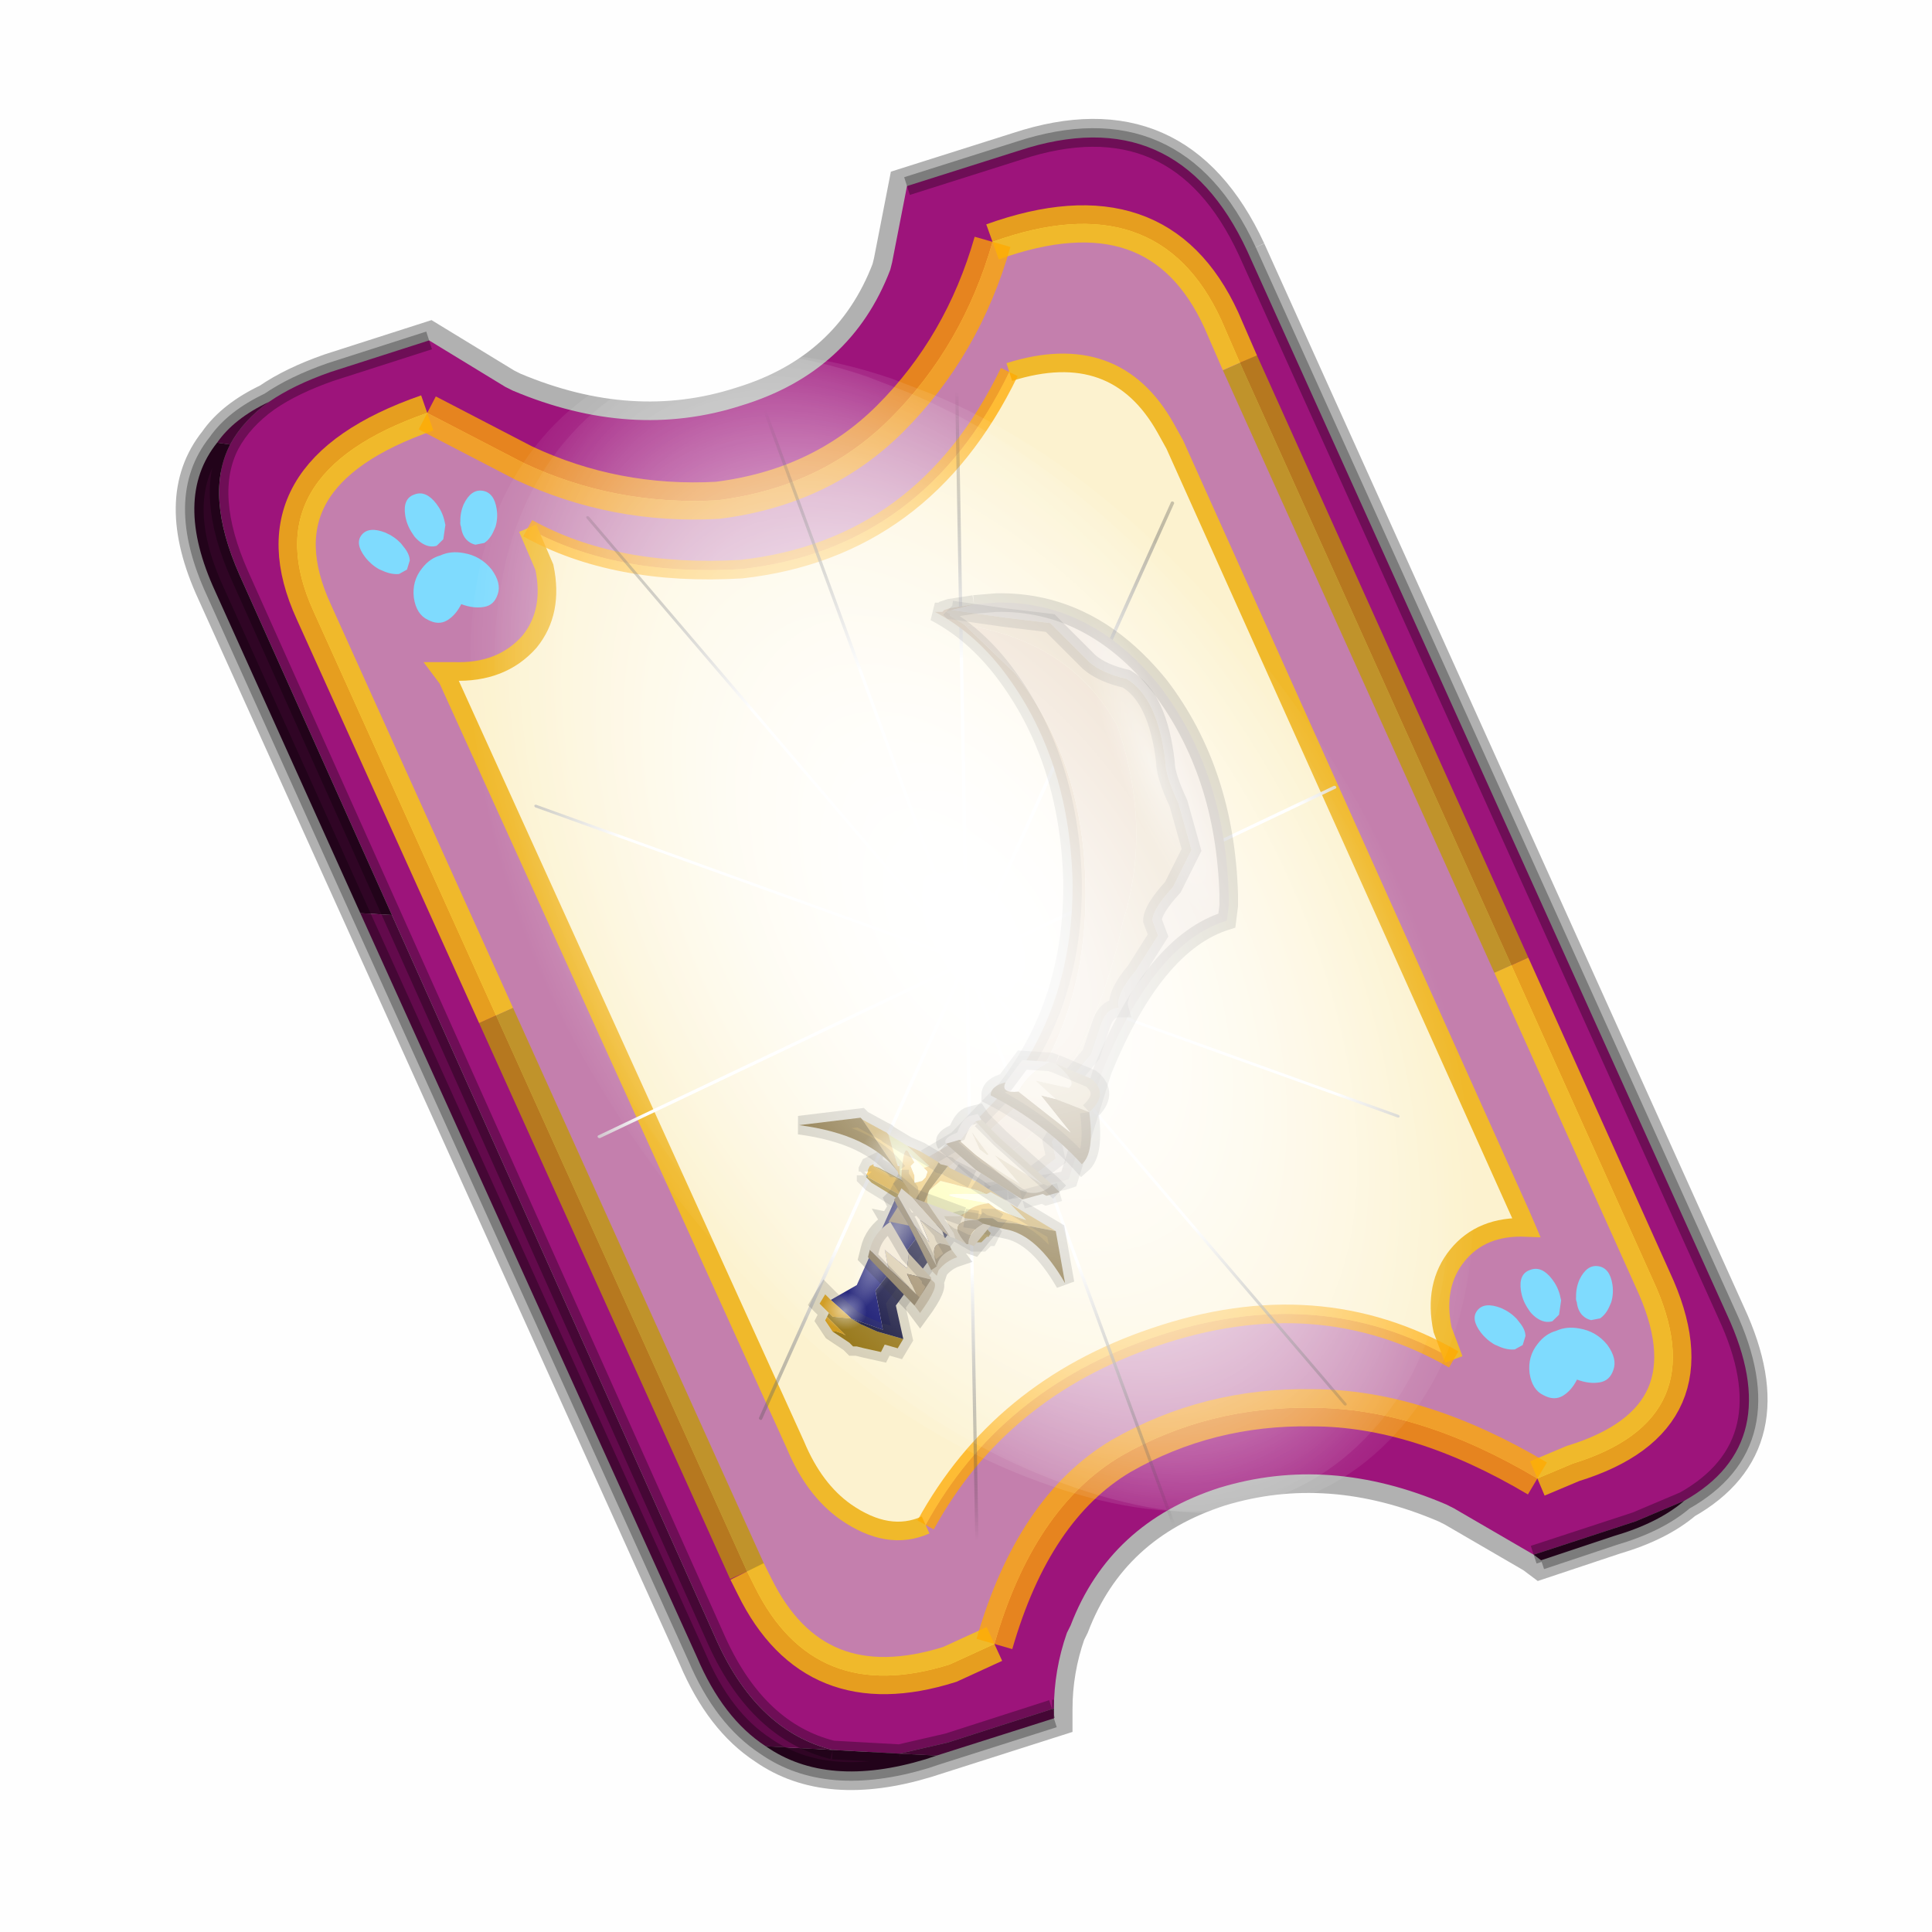 <?xml version='1.0' encoding='UTF-8'?>
<svg xmlns:xlink="http://www.w3.org/1999/xlink" xmlns="http://www.w3.org/2000/svg" version="1.1" width="60px" height="60px" viewBox="0.0 0.0 60.0 60.0"><defs><g id="c1"><path fill="#000000" fill-opacity="0.004" d="M0.0 0.0 L60.0 0.0 60.0 60.0 0.0 60.0 0.0 0.0"/></g><g id="c2"><path fill="none" stroke="#000000" stroke-width="1.0" stroke-opacity="0.302" d="M28.45 3.1 L41.35 31.7 Q42.95 35.15 40.2 36.7 39.5 37.3 38.3 37.65 L36.35 38.3 36.15 38.15 34.0 36.9 33.8 36.8 Q30.65 35.45 27.7 36.35 24.75 37.3 23.7 40.05 L23.6 40.25 Q23.25 41.25 23.25 42.3 L23.25 42.35 23.25 42.55 19.8 43.65 Q17.15 44.45 15.5 43.3 14.35 42.55 13.65 40.9 L0.7 12.25 Q-0.45 9.75 0.75 8.25 1.2 7.6 2.15 7.15 2.8 6.7 3.8 6.35 L6.45 5.5 8.5 6.75 8.7 6.85 Q11.9 8.2 14.85 7.25 17.8 6.35 18.85 3.6 L18.9 3.4 19.3 1.35 22.3 0.4 Q26.55 -1.0 28.45 3.1"/><path fill="#9d147b" stroke="none" d="M35.55 22.3 L28.25 6.1 27.75 4.95 Q26.05 1.25 21.6 2.85 20.8 5.65 18.85 7.6 17.0 9.45 14.2 9.8 11.45 9.95 9.0 8.8 L6.4 7.45 Q1.65 9.1 3.35 12.8 L8.25 23.65 15.0 38.6 15.2 39.0 Q16.8 42.25 20.45 41.1 L21.65 40.55 Q22.7 36.9 25.05 35.5 27.4 34.15 30.2 34.2 33.05 34.2 36.25 36.1 L37.2 35.7 Q41.1 34.5 39.35 30.75 L35.55 22.3 M19.3 1.35 L22.3 0.4 Q26.55 -1.0 28.45 3.1 L41.35 31.7 Q42.95 35.15 40.2 36.7 L38.9 37.25 36.15 38.15 34.0 36.9 33.8 36.8 Q30.65 35.45 27.7 36.35 24.75 37.3 23.7 40.05 L23.6 40.25 Q23.25 41.25 23.25 42.3 L23.2 42.3 20.4 43.2 19.1 43.5 17.3 43.4 Q15.3 42.9 14.2 40.5 L5.45 20.95 1.35 11.8 Q0.4 9.65 1.1 8.3 1.45 7.65 2.15 7.15 2.8 6.7 3.8 6.35 L6.45 5.5 8.5 6.75 8.7 6.85 Q11.9 8.2 14.85 7.25 17.8 6.35 18.85 3.6 L18.9 3.4 19.3 1.35"/><path fill="#c47fad" stroke="none" d="M28.25 6.1 L35.55 22.3 39.35 30.75 Q41.1 34.5 37.2 35.7 L36.25 36.1 Q33.05 34.2 30.2 34.2 27.4 34.15 25.05 35.5 22.7 36.9 21.65 40.55 L20.45 41.1 Q16.8 42.25 15.2 39.0 L15.0 38.6 8.25 23.65 3.35 12.8 Q1.65 9.1 6.4 7.45 L9.0 8.8 Q11.45 9.95 14.2 9.8 17.0 9.45 18.85 7.6 20.8 5.65 21.6 2.85 26.05 1.25 27.75 4.95 L28.25 6.1 M34.0 32.9 L33.7 32.1 Q33.45 30.9 34.1 30.1 34.75 29.3 35.95 29.35 L35.8 29.0 26.5 8.3 26.25 7.85 Q24.9 5.45 22.05 6.35 19.75 11.1 14.85 11.65 11.45 11.85 9.1 10.55 L9.55 11.6 Q9.8 12.8 9.15 13.6 8.4 14.45 7.1 14.4 L6.8 14.4 6.95 14.6 16.3 35.2 Q16.8 36.4 17.65 37.0 18.8 37.8 19.8 37.35 21.8 33.7 25.95 32.3 30.35 30.8 34.0 32.9"/><path fill="#fcf2cf" stroke="none" d="M22.05 6.35 Q24.9 5.45 26.25 7.85 L26.5 8.3 35.8 29.0 35.95 29.35 Q34.75 29.3 34.1 30.1 33.45 30.9 33.7 32.1 L34.0 32.9 Q30.35 30.8 25.95 32.3 21.8 33.7 19.8 37.35 18.8 37.8 17.65 37.0 16.8 36.4 16.3 35.2 L6.95 14.6 6.8 14.4 7.1 14.4 Q8.4 14.45 9.15 13.6 9.8 12.8 9.55 11.6 L9.1 10.55 Q11.45 11.85 14.85 11.65 19.75 11.1 22.05 6.35"/><path fill="#300525" stroke="none" d="M40.2 36.7 Q39.5 37.3 38.3 37.65 L36.35 38.3 36.15 38.15 38.9 37.25 40.2 36.7 M23.25 42.3 L23.25 42.35 23.2 42.3 23.25 42.3 M20.1 43.55 L19.8 43.65 Q17.15 44.45 15.5 43.3 L17.3 43.4 19.1 43.5 20.1 43.55 M4.6 20.9 L0.7 12.25 Q-0.45 9.75 0.75 8.25 L1.1 8.3 Q0.4 9.65 1.35 11.8 L5.45 20.95 4.6 20.9"/><path fill="#630a4c" stroke="none" d="M23.25 42.35 L23.25 42.55 20.1 43.55 19.1 43.5 20.4 43.2 23.2 42.3 23.25 42.35 M15.5 43.3 Q14.35 42.55 13.65 40.9 L4.6 20.9 5.45 20.95 14.2 40.5 Q15.3 42.9 17.3 43.4 L15.5 43.3 M0.75 8.25 Q1.2 7.6 2.15 7.15 1.45 7.65 1.1 8.3 L0.75 8.25"/><path fill="none" stroke="#bf9900" stroke-width="1.0" stroke-opacity="0.749" d="M28.25 6.1 L35.55 22.3 M15.0 38.6 L8.25 23.65"/><path fill="none" stroke="#000000" stroke-width="0.5" stroke-opacity="0.302" d="M19.3 1.35 L22.3 0.4 Q26.55 -1.0 28.45 3.1 L41.35 31.7 Q42.95 35.15 40.2 36.7 39.5 37.3 38.3 37.65 L36.35 38.3 M23.25 42.55 L20.1 43.55 19.8 43.65 Q17.15 44.45 15.5 43.3 14.35 42.55 13.65 40.9 L4.6 20.9 0.7 12.25 Q-0.45 9.75 0.75 8.25 1.2 7.6 2.15 7.15 2.8 6.7 3.8 6.35 L6.45 5.5 M1.1 8.3 Q1.45 7.65 2.15 7.15 M5.45 20.95 L1.35 11.8 Q0.4 9.65 1.1 8.3 M17.3 43.4 Q15.3 42.9 14.2 40.5 L5.45 20.95 M19.1 43.5 L17.3 43.4 M23.2 42.3 L20.4 43.2 19.1 43.5 M23.25 42.3 L23.2 42.3 M40.2 36.7 L38.9 37.25 36.15 38.15"/><path fill="none" stroke="#ffcc00" stroke-width="1.0" stroke-opacity="0.749" d="M35.55 22.3 L39.35 30.75 Q41.1 34.5 37.2 35.7 L36.25 36.1 M21.65 40.55 L20.45 41.1 Q16.8 42.25 15.2 39.0 L15.0 38.6 M8.25 23.65 L3.35 12.8 Q1.65 9.1 6.4 7.45 M21.6 2.85 Q26.05 1.25 27.75 4.95 L28.25 6.1"/><path fill="none" stroke="#f0b92b" stroke-width="0.5" d="M22.05 6.35 Q24.9 5.45 26.25 7.85 L26.5 8.3 35.8 29.0 35.95 29.35 Q34.75 29.3 34.1 30.1 33.45 30.9 33.7 32.1 L34.0 32.9 M19.8 37.35 Q18.8 37.8 17.65 37.0 16.8 36.4 16.3 35.2 L6.95 14.6 6.8 14.4 7.1 14.4 Q8.4 14.45 9.15 13.6 9.8 12.8 9.55 11.6 L9.1 10.55"/><path fill="none" stroke="#ffaa00" stroke-width="1.0" stroke-opacity="0.749" d="M36.25 36.1 Q33.05 34.2 30.2 34.2 27.4 34.15 25.05 35.5 22.7 36.9 21.65 40.55 M6.4 7.45 L9.0 8.8 Q11.45 9.95 14.2 9.8 17.0 9.45 18.85 7.6 20.8 5.65 21.6 2.85"/><path fill="none" stroke="#ffaa00" stroke-width="0.5" stroke-opacity="0.749" d="M34.0 32.9 Q30.35 30.8 25.95 32.3 21.8 33.7 19.8 37.35 M9.1 10.55 Q11.45 11.85 14.85 11.65 19.75 11.1 22.05 6.35"/></g><g id="c3"><path fill="#7fdbfe" stroke="none" d="M10.75 4.9 Q10.75 4.6 10.9 4.35 11.25 3.45 11.95 2.75 13.3 1.5 14.35 2.1 15.4 2.7 14.95 4.45 14.7 5.4 14.1 6.15 L13.75 6.5 Q13.1 7.15 12.35 7.35 L11.4 7.2 Q10.95 6.9 10.75 6.4 10.5 5.75 10.75 4.9 M9.3 1.7 Q9.55 2.65 9.4 3.6 L9.3 4.15 8.5 5.5 7.6 5.9 7.5 5.9 Q7.0 5.85 6.6 5.5 6.05 5.0 5.8 4.15 L5.7 3.6 Q5.55 2.65 5.8 1.7 6.25 0.0 7.5 0.0 L7.6 0.0 Q8.85 0.0 9.3 1.7 M0.15 4.45 Q-0.3 2.7 0.75 2.1 1.8 1.5 3.15 2.75 3.85 3.45 4.2 4.35 L4.35 4.9 Q4.6 5.75 4.35 6.4 L3.7 7.2 2.75 7.35 Q2.0 7.15 1.35 6.5 L1.0 6.15 Q0.4 5.4 0.15 4.45 M7.55 7.0 Q8.75 6.9 9.9 7.6 11.45 8.5 11.95 10.25 12.35 12.0 11.5 12.95 10.7 13.9 9.65 13.7 8.55 13.5 7.55 12.6 6.55 13.5 5.5 13.7 4.45 13.9 3.65 12.95 2.75 12.0 3.2 10.25 3.7 8.5 5.25 7.6 6.4 6.9 7.55 7.0"/></g><g id="c4"><g><use transform="matrix(1.0,0.0,0.0,1.0,0.0,0.0)" xlink:href="#c3"/></g></g><radialGradient gradientUnits="userSpaceOnUse" r="819.2" cx="0" cy="0" spreadMethod="pad" gradientTransform="matrix(0.091,0.0,0.0,0.091,0.6,3.4)" id="gradient1"><stop offset="0.0" stop-color="#ffffff"/><stop offset="1.0" stop-color="#ffffff" stop-opacity="0.0"/></radialGradient><g id="c5"><path stroke="none" fill="url(#gradient1)" d="M36.65 -54.65 Q60.05 -42.0 69.75 -17.95 80.55 8.9 68.0 34.1 55.45 59.35 26.8 68.2 -1.8 77.05 -29.7 64.3 -57.6 51.6 -68.45 24.75 -79.3 -2.05 -66.75 -27.25 L-66.7 -27.3 Q-54.1 -52.5 -25.5 -61.4 3.1 -70.2 31.0 -57.5 L36.65 -54.65"/></g><g id="c6"><g><use transform="matrix(1.0,0.0,0.0,1.0,0.0,0.0)" xlink:href="#c5"/></g></g><radialGradient gradientUnits="userSpaceOnUse" r="819.2" cx="0" cy="0" spreadMethod="pad" gradientTransform="matrix(0.209,0.0,0.0,0.177,67.15,107.2)" id="gradient2"><stop offset="0.357" stop-color="#ffffff"/><stop offset="0.671" stop-opacity="0.0"/></radialGradient><g id="c7"><path fill="none" stroke-linejoin="round" stroke-linecap="round" stroke="url(#gradient2)" stroke-width="0.5" d="M136.55 165.8 L68.6 106.0 68.4 106.0 118.25 201.5 M68.3 105.8 L68.35 105.8 68.3 105.8 68.3 105.85 68.4 106.0 68.3 106.0 86.55 211.5 M68.3 105.8 L68.3 105.85 68.3 106.0 68.15 105.95 18.25 151.55 M68.3 105.85 L68.25 105.85 68.3 106.0 50.0 193.2 M68.25 105.85 L68.15 105.95 0.05 97.7 M68.3 105.85 L68.25 105.8 68.25 105.85 M68.25 105.8 L68.2 105.7 0.0 45.7 M68.3 105.8 L68.25 105.75 68.25 105.8 M68.25 105.75 L68.2 105.7 18.25 10.05 M68.6 106.0 L68.35 105.8 118.25 60.15 M86.6 18.35 L68.3 105.8 M136.6 114.25 L68.6 106.0 M68.25 105.75 L49.95 0.05"/></g><g id="c8"><g><use transform="matrix(1.0,0.0,0.0,1.0,0.0,0.0)" xlink:href="#c7"/></g></g><g id="c9"><g><use transform="matrix(1.0,0.0,0.0,1.0,0.0,0.0)" xlink:href="#c2"/></g><g><use transform="matrix(0.239,-0.087,0.1,0.234,34.25,31.15)" xlink:href="#c4"/></g><g><use transform="matrix(0.239,-0.087,0.1,0.234,4.25,10.3)" xlink:href="#c4"/></g><g><use transform="matrix(0.141,-0.038,0.111,0.226,20.25,20.65)" filter="url(#filter7)" xlink:href="#c6"/></g><g><use transform="matrix(-0.155,0.051,0.084,0.147,22.6,3.15)" filter="url(#filter8)" xlink:href="#c8"/></g></g><filter id="filter7"><feColorMatrix in="SourceGraphic" type="matrix" values="0.0 0.0 0.0 0.0 0.797 0.0 0.0 0.0 0.0 0.598 0.0 0.0 0.0 0.0 0.199 0.0 0.0 0.0 1.0 0.0" result="cxform"/><feComposite operator="in" in2="SourceGraphic" result="color-xform"/></filter><filter id="filter8"><feColorMatrix in="SourceGraphic" type="matrix" values="0.0 0.0 0.0 0.0 0.996 0.0 0.0 0.0 0.0 0.996 0.0 0.0 0.0 0.0 0.996 0.0 0.0 0.0 1.0 0.0" result="cxform"/><feComposite operator="in" in2="SourceGraphic" result="color-xform"/></filter><g id="c10"><path fill="#eadbc4" stroke="none" d="M7.3 -1.7 L6.9 -1.95 6.9 -2.0 6.8 -2.05 6.95 -2.1 8.35 -1.9 9.6 -1.75 10.65 -0.7 Q11.0 -0.4 11.65 -0.25 12.5 0.25 12.7 2.0 12.7 2.35 13.05 3.1 L13.4 4.35 12.9 5.35 Q12.35 5.95 12.35 6.25 L12.5 6.65 11.9 7.6 Q11.35 8.25 11.45 8.6 11.1 8.6 10.95 9.1 L10.7 9.85 10.15 10.5 10.2 11.2 9.95 11.7 9.65 12.2 9.75 12.65 8.9 13.3 8.45 13.5 8.35 13.5 7.85 13.55 7.75 13.5 7.65 13.45 7.5 13.35 7.4 13.25 7.35 13.2 7.35 13.25 7.0 13.0 7.1 13.0 7.3 13.15 7.35 13.15 Q9.4 12.2 9.75 10.9 11.05 8.7 11.55 6.3 12.35 3.75 11.4 1.0 10.15 -1.25 7.3 -1.7"/><path fill="#e1caae" stroke="none" d="M6.95 -2.1 L6.9 -2.15 6.95 -2.1 6.8 -2.05 6.9 -2.0 6.9 -1.95 7.3 -1.7 8.65 -0.4 Q10.5 1.95 10.55 5.35 10.6 8.7 8.8 11.15 L6.85 12.9 6.65 12.8 6.6 12.8 6.55 12.75 6.45 12.75 6.4 12.75 6.25 12.65 7.1 12.15 8.45 10.75 Q10.25 8.4 10.2 5.15 10.1 1.85 8.35 -0.45 7.55 -1.5 6.5 -2.05 L6.7 -2.05 6.75 -2.1 6.9 -2.15 7.55 -2.25 6.95 -2.1"/><path fill="#f3eae0" stroke="none" d="M6.95 -2.1 L7.55 -2.25 8.15 -2.3 Q10.7 -2.35 12.55 -0.05 14.3 2.25 14.4 5.55 L14.4 5.85 14.35 6.25 Q12.4 6.85 11.0 10.3 L10.1 13.2 9.95 13.25 8.45 13.5 8.9 13.3 9.75 12.65 9.65 12.2 9.95 11.7 10.2 11.2 10.15 10.5 10.7 9.85 10.95 9.1 Q11.1 8.6 11.45 8.6 11.35 8.25 11.9 7.6 L12.5 6.65 12.35 6.25 Q12.35 5.95 12.9 5.35 L13.4 4.35 13.05 3.1 Q12.7 2.35 12.7 2.0 12.5 0.25 11.65 -0.25 11.0 -0.4 10.65 -0.7 L9.6 -1.75 8.35 -1.9 6.95 -2.1"/><path fill="#ead8c4" stroke="none" d="M6.85 12.9 L8.8 11.15 Q10.6 8.7 10.55 5.35 10.5 1.95 8.65 -0.4 L7.3 -1.7 Q10.15 -1.25 11.4 1.0 12.35 3.75 11.55 6.3 11.05 8.7 9.75 10.9 9.4 12.2 7.35 13.15 L7.3 13.15 7.1 13.0 7.0 13.0 6.95 12.95 6.85 12.9"/><path fill="#c89602" stroke="none" d="M6.45 12.75 L6.55 12.75 6.6 12.8 6.7 12.85 6.8 12.95 6.75 12.95 6.7 12.9 6.55 12.8 6.45 12.75 M7.35 13.25 L7.35 13.2 7.4 13.25 7.5 13.35 7.35 13.25 7.5 13.35 7.6 13.45 7.65 13.45 7.75 13.5 7.85 13.55 7.95 13.65 8.0 13.7 8.1 13.7 8.1 13.8 8.2 13.8 8.15 13.85 8.1 13.8 7.95 13.7 7.9 13.65 7.85 13.6 7.7 13.5 7.55 13.45 7.35 13.25 M7.85 13.6 L7.65 13.45 7.85 13.6 M7.9 13.65 L7.95 13.65 7.9 13.65 M6.8 12.95 L6.95 12.95 6.95 13.0 6.9 13.05 6.8 12.95"/><path fill="none" stroke="#333333" stroke-width="0.5" stroke-opacity="0.2" d="M7.55 -2.25 L6.9 -2.15 6.75 -2.1 6.7 -2.05 6.5 -2.05 Q7.55 -1.5 8.35 -0.45 10.1 1.85 10.2 5.15 10.25 8.4 8.45 10.75 L7.1 12.15 6.25 12.65 M8.45 13.5 L9.95 13.25 10.1 13.2 11.0 10.3 Q12.4 6.85 14.35 6.25 L14.4 5.85 14.4 5.55 Q14.3 2.25 12.55 -0.05 10.7 -2.35 8.15 -2.3 L7.55 -2.25 M7.85 13.55 L8.35 13.5 8.45 13.5"/><path fill="none" stroke="#6a6a6a" stroke-width="0.5" stroke-opacity="0.251" d="M6.9 -2.15 L6.95 -2.1 8.35 -1.9 9.6 -1.75 10.65 -0.7 Q11.0 -0.4 11.65 -0.25 12.5 0.25 12.7 2.0 12.7 2.35 13.05 3.1 L13.4 4.35 12.9 5.35 Q12.35 5.95 12.35 6.25 L12.5 6.65 11.9 7.6 Q11.35 8.25 11.45 8.6 11.1 8.6 10.95 9.1 L10.7 9.85 10.15 10.5 10.2 11.2 9.95 11.7 9.65 12.2 9.75 12.65 8.9 13.3 8.45 13.5 7.95 13.65 7.9 13.65"/><path fill="none" stroke="#333333" stroke-width="0.5" stroke-opacity="0.302" d="M7.0 13.0 L7.35 13.25 7.5 13.35 7.65 13.45 7.85 13.6"/><path fill="#a97e01" stroke="none" d="M4.85 12.85 L5.0 12.9 7.8 14.4 7.95 14.6 8.0 14.65 7.95 14.75 7.9 14.75 7.75 14.9 7.55 14.9 6.95 14.55 5.45 13.7 4.8 13.3 4.65 13.15 4.7 13.1 4.7 13.15 6.5 14.15 6.65 14.15 6.75 14.1 6.8 14.0 6.8 13.95 6.7 13.85 4.85 12.85 M5.65 17.5 L5.5 17.75 5.15 17.65 5.05 17.85 4.6 17.75 4.4 17.7 4.3 17.7 4.2 17.6 4.05 17.5 3.9 17.4 3.75 17.3 3.85 17.3 4.0 17.35 4.1 17.4 3.6 16.9 3.65 16.8 3.75 16.9 4.25 16.95 4.5 17.1 4.95 17.3 5.65 17.5 M5.15 17.65 L4.65 17.5 4.5 17.4 4.45 17.4 4.35 17.35 4.05 17.15 4.05 17.2 3.75 16.9 4.05 17.2 4.05 17.15 4.35 17.35 4.45 17.4 4.5 17.4 4.65 17.5 5.15 17.65"/><path fill="#000033" stroke="none" d="M6.95 14.55 L5.45 16.6 5.65 17.5 4.95 17.3 4.5 17.1 4.25 16.95 5.1 17.25 4.9 16.2 6.15 14.6 Q6.2 14.3 5.45 13.7 L6.95 14.55"/><path fill="#010265" stroke="none" d="M3.7 16.45 L4.4 16.05 5.45 13.7 Q6.2 14.3 6.15 14.6 L4.9 16.2 5.1 17.25 4.25 16.95 4.2 16.9 3.7 16.45"/><path fill="#f2ab06" stroke="none" d="M3.75 17.3 L3.55 17.0 3.6 16.9 4.1 17.4 4.0 17.35 3.85 17.3 3.75 17.3 M3.65 16.8 L3.4 16.55 3.55 16.3 3.7 16.45 4.2 16.9 4.25 16.95 3.75 16.9 3.65 16.8 M4.65 13.1 L4.7 13.0 4.7 12.95 4.75 12.85 4.85 12.8 4.85 12.85 6.7 13.85 6.8 13.95 6.8 14.0 6.75 14.1 6.65 14.15 6.5 14.15 4.7 13.15 4.7 13.1 4.65 13.1"/><path fill="#598a93" stroke="none" d="M4.65 13.15 L4.65 13.1 4.7 13.1 4.65 13.15"/><path fill="none" stroke="#333333" stroke-width="0.5" stroke-opacity="0.2" d="M4.85 12.85 L5.0 12.9 7.8 14.4 7.95 14.6 8.0 14.65 7.95 14.75 7.9 14.75 7.75 14.9 7.55 14.9 6.95 14.55 5.45 16.6 5.65 17.5 5.5 17.75 5.15 17.65 5.05 17.85 4.6 17.75 4.4 17.7 4.3 17.7 4.2 17.6 4.05 17.5 3.9 17.4 3.75 17.3 3.55 17.0 3.6 16.9 3.65 16.8 3.4 16.55 3.55 16.3 3.7 16.45 4.2 16.9 4.25 16.95 4.5 17.1 4.95 17.3 5.65 17.5 M5.45 13.7 L4.8 13.3 4.65 13.15 4.65 13.1 M4.7 13.0 L4.7 12.95 4.75 12.85 4.85 12.8 4.85 12.85 M4.7 13.1 L4.65 13.15 M6.95 14.55 L5.45 13.7 M3.75 16.9 L4.05 17.2 4.05 17.15 4.35 17.35 4.45 17.4 4.5 17.4 4.65 17.5 5.15 17.65 M3.65 16.8 L3.75 16.9"/></g><radialGradient gradientUnits="userSpaceOnUse" r="819.2" cx="0" cy="0" spreadMethod="pad" gradientTransform="matrix(0.005,0.0,0.0,0.005,4.05,0.0)" id="gradient3"><stop offset="0.0" stop-color="#ffffff" stop-opacity="0.502"/><stop offset="1.0" stop-color="#ffffff" stop-opacity="0.0"/></radialGradient><g id="c11"><path stroke="none" fill="url(#gradient3)" d="M4.05 -4.05 Q5.75 -4.05 6.9 -2.9 8.1 -1.7 8.1 0.0 8.1 1.7 6.9 2.85 5.75 4.05 4.05 4.05 2.35 4.05 1.15 2.85 0.0 1.7 0.0 0.0 0.0 -1.7 1.15 -2.9 2.35 -4.05 4.05 -4.05"/></g><g id="c12"><path fill="#fefd9e" stroke="none" d="M5.25 12.0 L5.75 12.3 6.35 12.85 6.2 12.9 5.8 12.5 Q5.65 12.2 5.6 13.15 L5.55 13.15 5.55 12.95 5.55 12.85 5.5 12.75 5.5 12.85 5.25 12.0 M6.35 13.5 L6.65 13.25 7.65 13.5 7.9 13.6 7.25 13.6 Q6.6 13.6 7.1 13.7 L7.95 13.85 Q7.5 13.9 7.35 14.1 L6.95 14.3 6.65 14.35 6.55 14.25 6.3 13.95 Q6.25 13.75 6.35 13.5"/><path fill="#e9b94b" stroke="none" d="M4.55 11.6 L5.1 11.9 5.2 11.95 5.25 12.0 5.5 12.85 5.55 12.85 5.55 12.95 5.55 13.15 5.5 13.0 4.55 11.6 M5.75 12.3 L6.1 12.45 6.6 12.75 5.85 13.95 5.8 13.5 5.6 13.2 5.6 13.15 Q5.65 12.2 5.8 12.5 L5.95 12.75 5.85 12.85 5.95 13.1 5.95 13.3 6.15 13.25 6.25 13.15 6.3 13.0 6.2 12.9 6.35 12.85 5.75 12.3 M6.85 12.85 L6.9 12.9 7.5 13.2 7.55 13.25 7.6 13.25 8.45 13.8 8.0 13.55 7.9 13.6 7.65 13.5 6.65 13.25 6.35 13.5 6.85 12.85 M8.5 13.85 L9.75 14.6 8.7 14.4 8.2 14.35 8.05 14.25 7.8 14.25 7.75 14.25 7.5 14.35 7.2 14.3 6.6 14.45 6.05 14.2 6.35 13.5 Q6.25 13.75 6.3 13.95 L6.55 14.25 6.65 14.35 6.95 14.3 7.35 14.1 Q7.5 13.9 7.95 13.85 L8.15 14.0 8.65 14.2 8.95 14.3 8.7 14.05 8.5 13.85"/><path fill="#815f10" stroke="none" d="M5.5 13.0 Q4.75 12.0 2.85 11.75 L4.5 11.55 4.55 11.6 5.5 13.0 M6.6 12.75 L6.65 12.8 6.85 12.85 6.35 13.5 6.05 14.2 5.85 13.95 6.6 12.75 M9.75 14.6 L10.0 16.0 Q9.25 14.7 8.4 14.55 L7.5 14.35 7.75 14.25 7.8 14.25 8.05 14.25 8.2 14.35 8.7 14.4 9.75 14.6"/><path fill="#ffffdf" stroke="none" d="M8.45 13.8 L8.5 13.85 8.7 14.05 8.95 14.3 8.65 14.2 8.15 14.0 7.95 13.85 7.1 13.7 Q6.6 13.6 7.25 13.6 L7.9 13.6 8.0 13.55 8.45 13.8 M5.8 12.5 L6.2 12.9 6.3 13.0 6.25 13.15 6.15 13.25 5.95 13.3 5.95 13.1 5.85 12.85 5.95 12.75 5.8 12.5"/><path fill="none" stroke="#000000" stroke-width="0.5" stroke-opacity="0.2" d="M5.5 13.0 Q4.75 12.0 2.85 11.75 L4.5 11.55 4.55 11.6 5.1 11.9 5.2 11.95 5.25 12.0 5.75 12.3 6.1 12.45 6.6 12.75 6.65 12.8 6.85 12.85 6.9 12.9 7.5 13.2 M7.6 13.25 L8.45 13.8 8.5 13.85 9.75 14.6 10.0 16.0 Q9.25 14.7 8.4 14.55 L7.5 14.35 7.2 14.3 6.6 14.45 6.05 14.2 5.85 13.95 5.8 13.5 5.6 13.2 5.55 13.15 M7.75 14.25 L7.8 14.25 8.05 14.25 8.2 14.35 M5.55 12.95 L5.55 13.15"/><path fill="#d6c6a4" stroke="none" d="M9.75 10.1 L10.7 10.5 Q11.2 10.9 10.65 11.4 L9.75 11.05 9.2 10.55 10.1 10.75 Q10.35 10.6 9.75 10.1 M7.6 11.65 L7.75 11.6 8.25 12.1 9.65 13.35 Q9.3 13.7 8.8 13.5 L7.8 12.7 8.8 13.35 8.1 12.55 9.4 13.35 8.1 12.2 7.6 11.65 M7.9 12.55 L7.7 12.4 7.5 11.95 7.95 12.55 7.9 12.55 M7.8 14.4 L8.0 14.45 7.55 15.0 7.4 14.95 Q7.4 14.6 7.8 14.4 M7.35 14.95 L7.05 14.8 7.0 14.65 6.75 14.2 7.25 14.2 7.3 14.25 7.65 14.3 Q6.75 14.3 7.35 14.95 M6.75 14.75 L6.9 15.0 Q6.3 14.75 6.55 15.55 L5.95 14.45 6.35 14.9 6.1 14.3 6.75 14.75 M6.95 15.1 L7.1 15.3 Q6.8 15.4 6.6 15.65 L6.55 15.8 6.4 15.65 6.55 15.55 Q6.6 15.25 6.95 15.1 M5.8 15.2 L6.4 15.85 6.4 15.9 6.45 15.95 Q6.65 16.05 6.1 16.8 L5.95 16.6 6.4 15.9 5.75 15.75 6.0 16.3 5.25 15.6 5.15 15.1 5.75 15.6 5.8 15.2"/><path fill="#faf3eb" stroke="none" d="M8.4 10.6 L8.85 10.0 9.6 10.05 Q9.0 10.35 8.75 10.85 8.25 10.9 8.4 10.6 M6.8 12.25 Q6.7 12.1 7.1 11.95 7.25 11.55 7.45 11.5 L7.65 11.45 7.75 11.6 7.6 11.65 7.2 12.15 7.15 12.15 6.8 12.25"/><path fill="#947e57" stroke="none" d="M9.75 11.05 L10.65 11.4 Q10.8 12.5 10.45 12.8 9.45 11.7 8.0 10.95 8.0 10.7 8.4 10.6 8.25 10.9 8.75 10.85 L10.15 11.95 9.35 10.95 9.75 11.05 M6.8 12.25 L7.15 12.15 7.2 12.15 7.2 12.2 7.6 12.55 7.8 12.7 8.8 13.5 Q9.3 13.7 9.65 13.35 L9.85 13.55 9.5 13.65 9.4 13.6 8.85 13.75 7.6 12.95 6.8 12.25 M7.65 14.3 L7.8 14.4 Q7.4 14.6 7.4 14.95 L7.35 14.95 Q6.75 14.3 7.65 14.3 M6.9 15.0 L6.95 15.1 Q6.6 15.25 6.55 15.55 L6.4 15.65 5.8 14.45 5.5 13.95 5.4 13.75 5.5 13.65 5.95 14.45 6.55 15.55 Q6.3 14.75 6.9 15.0 M5.95 16.6 L4.7 15.3 4.75 15.1 5.25 15.6 6.0 16.3 5.75 15.75 6.4 15.9 5.95 16.6"/><path fill="#f2e6ce" stroke="none" d="M9.75 10.1 Q10.35 10.6 10.1 10.75 L9.2 10.55 9.75 11.05 9.35 10.95 10.15 11.95 8.75 10.85 Q9.0 10.35 9.6 10.05 L9.75 10.1 M7.2 12.15 L7.6 11.65 8.1 12.2 9.4 13.35 8.1 12.55 8.8 13.35 7.8 12.7 7.6 12.55 7.2 12.2 7.2 12.15 M7.9 12.55 L7.95 12.55 7.5 11.95 7.7 12.4 7.9 12.55 M7.05 14.8 L6.9 14.75 6.3 13.85 7.25 14.2 6.75 14.2 7.0 14.65 7.05 14.8 M6.7 14.6 L6.75 14.75 6.1 14.3 6.35 14.9 5.95 14.45 5.5 13.65 5.6 13.45 5.9 13.7 6.7 14.6 M5.3 14.35 L5.8 15.2 5.75 15.6 5.15 15.1 5.25 15.6 4.75 15.1 Q4.85 14.65 5.3 14.35"/><path fill="#b59f79" stroke="none" d="M6.9 14.75 L6.7 14.6 5.9 13.7 6.3 13.85 6.9 14.75 M5.8 14.45 L5.3 14.35 5.25 14.35 5.5 13.95 5.8 14.45"/><path fill="none" stroke="#000000" stroke-width="0.5" stroke-opacity="0.2" d="M10.65 11.4 Q11.2 10.9 10.7 10.5 L9.75 10.1 M10.65 11.4 Q10.8 12.5 10.45 12.8 9.45 11.7 8.0 10.95 8.0 10.7 8.4 10.6 L8.85 10.0 9.6 10.05 9.75 10.1 M7.75 11.6 L7.65 11.45 7.45 11.5 Q7.25 11.55 7.1 11.95 6.7 12.1 6.8 12.25 M7.75 11.6 L8.25 12.1 9.65 13.35 9.85 13.55 M8.85 13.75 L7.6 12.95 6.8 12.25 M7.65 14.3 L7.8 14.4 8.0 14.45 7.55 15.0 7.4 14.95 7.35 14.95 7.05 14.8 6.9 14.75 6.7 14.6 6.75 14.75 6.9 15.0 6.95 15.1 7.1 15.3 Q6.8 15.4 6.6 15.65 L6.55 15.8 6.4 15.65 5.8 14.45 5.3 14.35 5.8 15.2 6.4 15.85 6.4 15.9 6.45 15.95 Q6.65 16.05 6.1 16.8 L5.95 16.6 4.7 15.3 4.75 15.1 Q4.85 14.65 5.3 14.35 L5.25 14.35 5.5 13.95 5.4 13.75 5.5 13.65 5.6 13.45 5.9 13.7 6.3 13.85 7.25 14.2 M7.3 14.25 L7.65 14.3 M5.8 14.45 L5.5 13.95 M6.7 14.6 L5.9 13.7"/><path fill="none" stroke="#333333" stroke-width="0.5" stroke-opacity="0.2" d="M9.85 13.55 L9.5 13.65 9.4 13.6 8.85 13.75"/></g><g id="c13"><g><use transform="matrix(1.0,0.0,0.0,1.0,0.0,0.0)" xlink:href="#c10"/></g><g><use transform="matrix(-0.131,-0.041,-0.241,0.467,5.8,15.05)" xlink:href="#c11"/></g><g><use transform="matrix(1.0,0.0,0.0,1.0,0.0,0.0)" xlink:href="#c12"/></g><g><use transform="matrix(-0.027,0.167,-0.261,-0.042,5.7,11.85)" xlink:href="#c11"/></g><g><use transform="matrix(-0.205,0.081,-0.403,-1.014,13.2,1.8)" xlink:href="#c11"/></g><g><use transform="matrix(-0.02,0.122,-0.146,-0.023,4.15,16.25)" xlink:href="#c11"/></g></g><g id="c14"><g><use transform="matrix(1.0,0.0,0.0,1.0,6.3,53.35)" xlink:href="#c9"/></g><g><use transform="matrix(1.0,0.0,0.0,1.0,19.85,68.2)" xlink:href="#c13"/></g><g><use transform="matrix(0.141,-0.038,0.111,0.226,27.2,74.05)" filter="url(#filter17)" xlink:href="#c6"/></g></g><filter id="filter17"><feColorMatrix in="SourceGraphic" type="matrix" values="1.0 0.0 0.0 0.0 0.0 0.0 1.0 0.0 0.0 0.0 0.0 0.0 1.0 0.0 0.0 0.0 0.0 0.0 0.23 0.0" result="cxform"/><feComposite operator="in" in2="SourceGraphic" result="color-xform"/></filter></defs><g><g><use transform="matrix(1.0,0.0,0.0,1.0,0.0,0.0)" xlink:href="#c1"/></g><g><use transform="matrix(1.155,0.0,0.0,1.155,-1.4,-57.4)" xlink:href="#c14"/></g></g></svg>